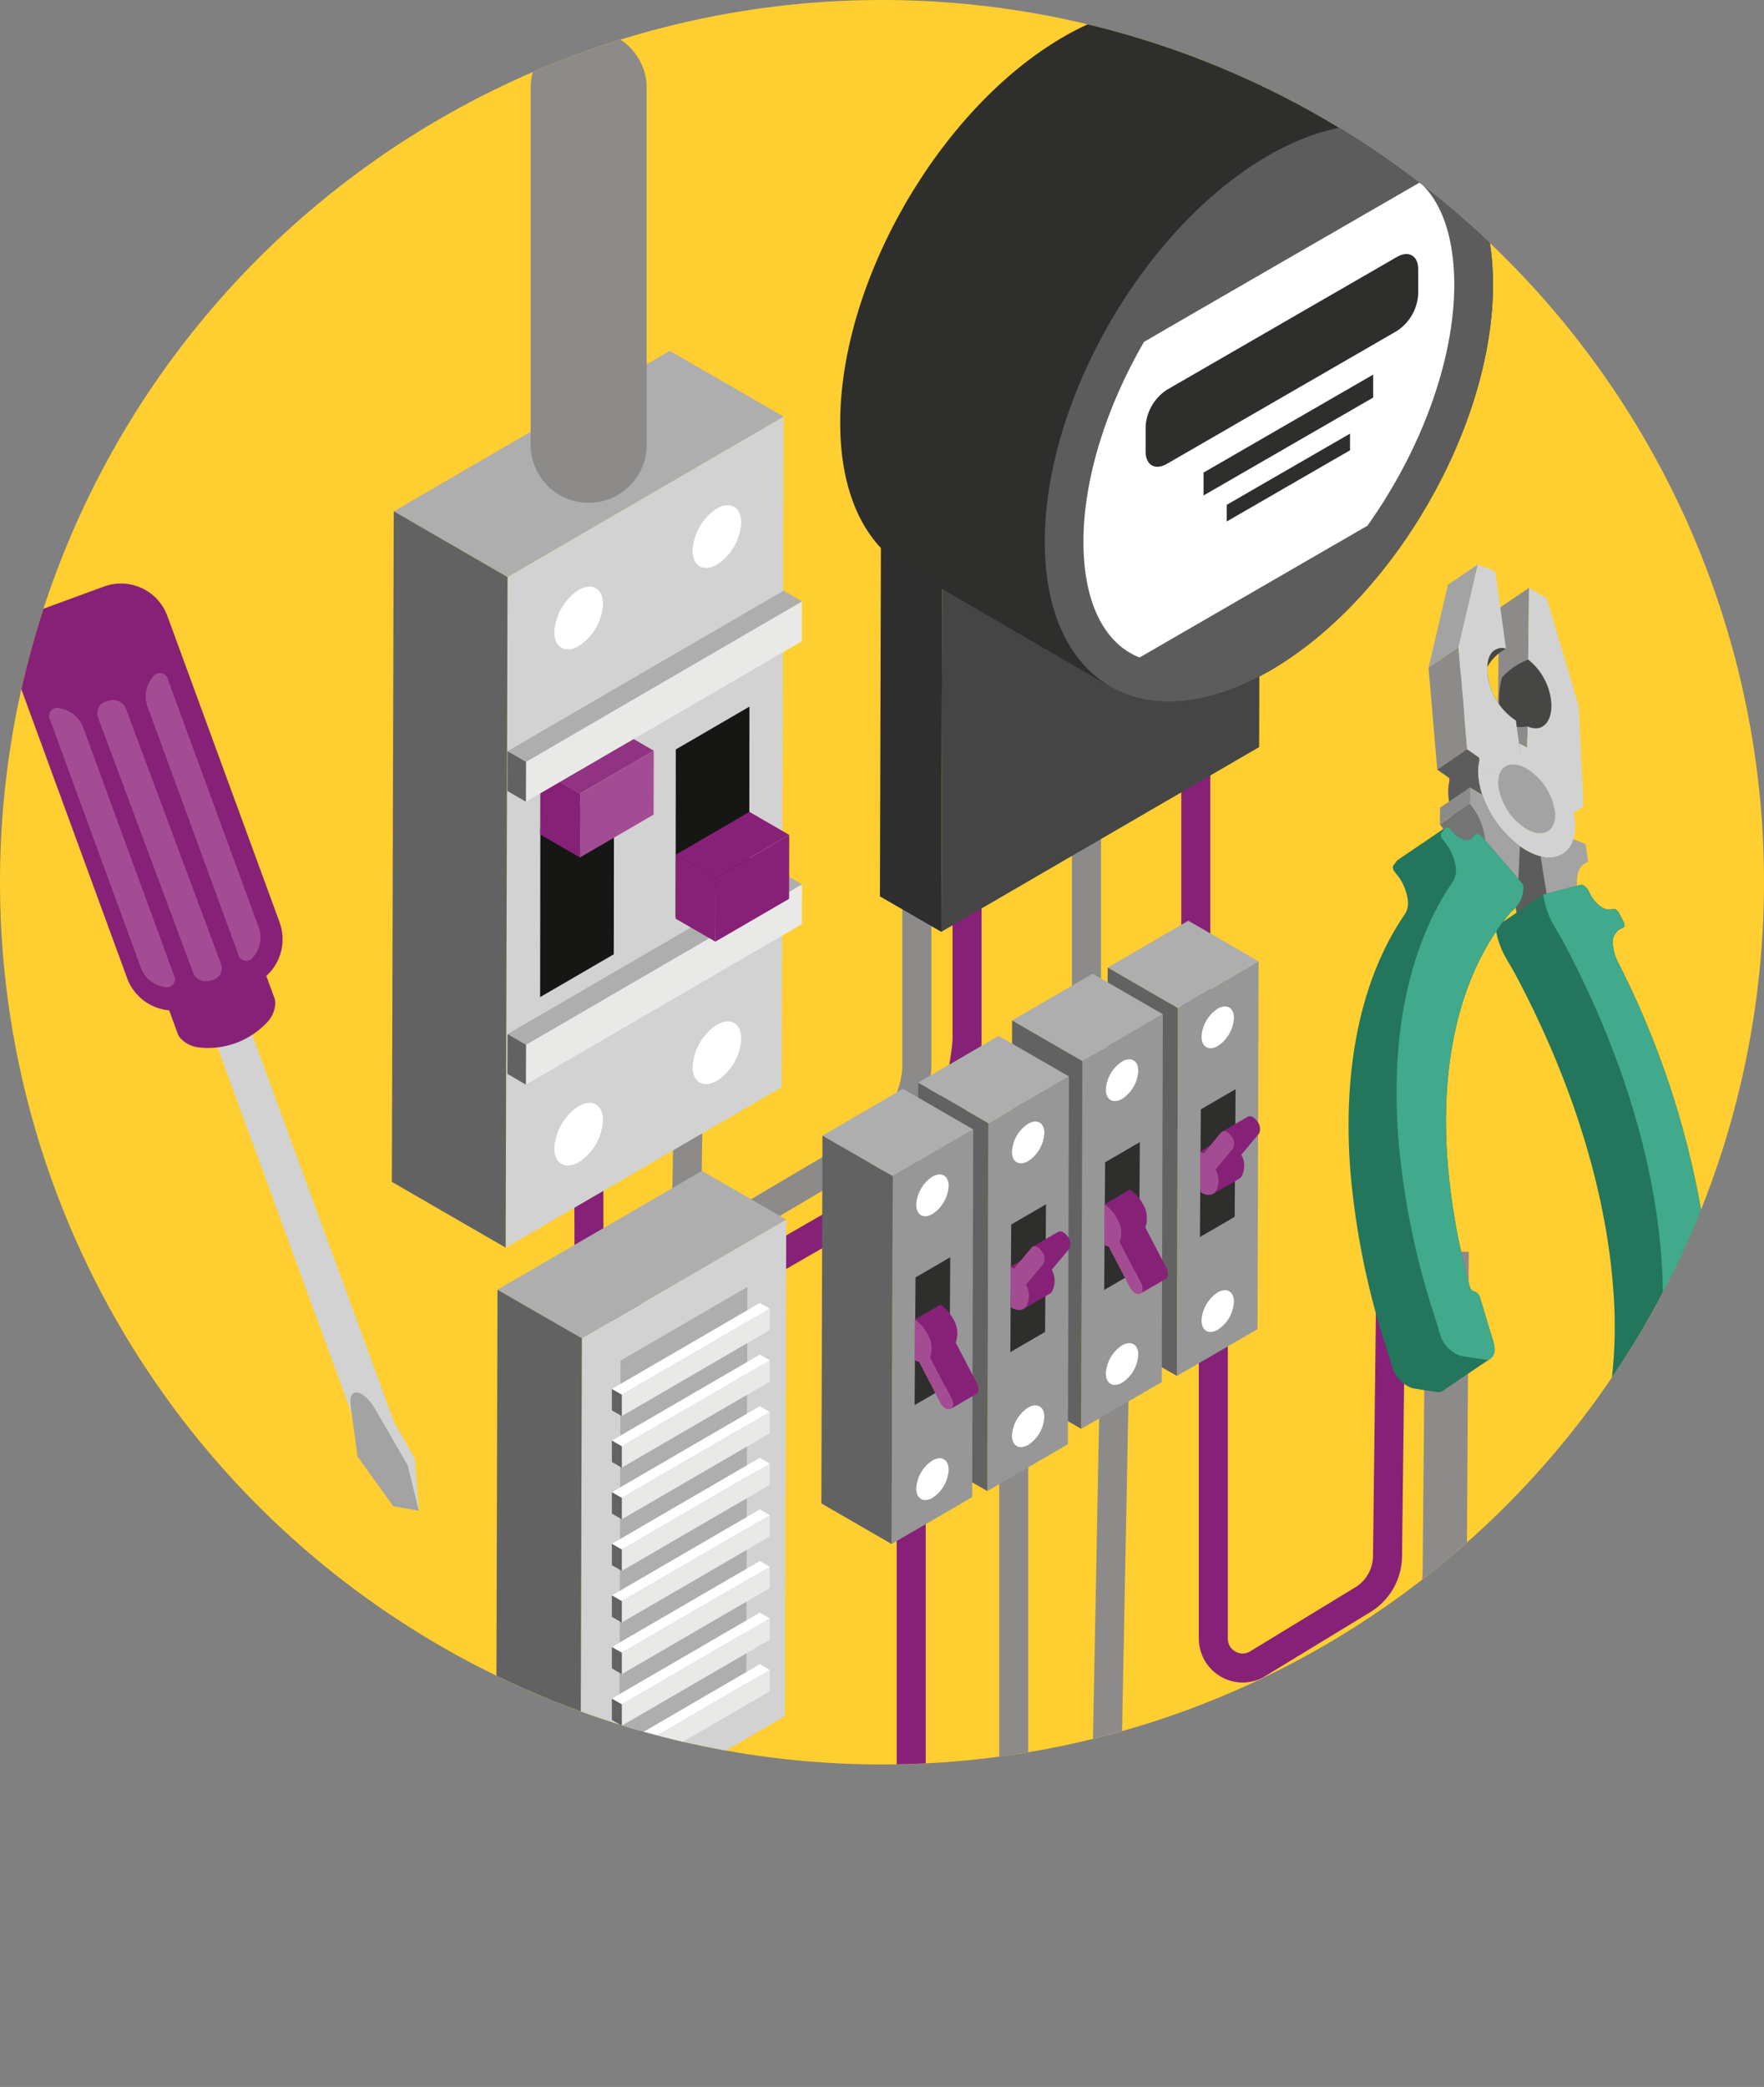 <svg id="Grupo_973295" data-name="Grupo 973295" xmlns="http://www.w3.org/2000/svg" xmlns:xlink="http://www.w3.org/1999/xlink" width="137.727" height="162.9" viewBox="0 0 137.727 162.9">
  <rect x="0" y="0" width="137.727" height="162.9" fill="#808080" stroke="none"/>
  <defs>
    <clipPath id="clip-path">
      <rect id="Rectángulo_339595" data-name="Rectángulo 339595" width="137.727" height="162.9" fill="none"/>
    </clipPath>
    <clipPath id="clip-path-2">
      <path id="Trazado_698111" data-name="Trazado 698111" d="M68.864,0a68.863,68.863,0,1,0,68.863,68.864A68.863,68.863,0,0,0,68.864,0Z" fill="none"/>
    </clipPath>
  </defs>
  <g id="Grupo_973292" data-name="Grupo 973292">
    <g id="Grupo_973291" data-name="Grupo 973291" clip-path="url(#clip-path)">
      <path id="Trazado_697973" data-name="Trazado 697973" d="M68.864,0A68.864,68.864,0,1,1,0,68.864,68.863,68.863,0,0,1,68.864,0" fill="#ffce30"/>
    </g>
  </g>
  <g id="Grupo_973294" data-name="Grupo 973294">
    <g id="Grupo_973293" data-name="Grupo 973293" clip-path="url(#clip-path-2)">
      <path id="Trazado_697974" data-name="Trazado 697974" d="M84.968,155.135a4.2,4.2,0,0,0,1.956-.486l26.195-14.724a8.04,8.04,0,0,0,4.092-6.943l.2-31.851-2.266-.015-.2,31.852a5.772,5.772,0,0,1-2.937,4.983L85.842,152.658a1.909,1.909,0,0,1-1.887-.076,1.938,1.938,0,0,1-.94-1.671V106.581H80.749v44.328a4.229,4.229,0,0,0,4.217,4.224Z" transform="translate(-2.735 -3.425)" fill="#8c8b8a"/>
      <path id="Trazado_697975" data-name="Trazado 697975" d="M92.136,145.136A3.857,3.857,0,0,0,94,144.647l17.731-10.607a9.5,9.5,0,0,0,4.6-8.026l.241-26.643-2.267-.019-.24,26.642a7.226,7.226,0,0,1-3.5,6.1l-17.7,10.583a1.584,1.584,0,0,1-2.321-1.433L91.3,102.3l-2.266-.044-.747,38.95a3.866,3.866,0,0,0,3.8,3.931h.049Z" transform="translate(-2.991 -3.365)" fill="#8c8b8a"/>
      <path id="Trazado_697976" data-name="Trazado 697976" d="M100.3,134.651a3.41,3.41,0,0,0,1.713-.466l8.247-5.023a5.161,5.161,0,0,0,2.488-4.363l.271-22.735-2.267-.027-.27,22.736a2.9,2.9,0,0,1-1.4,2.456l-8.224,5.01a1.124,1.124,0,0,1-1.134-.014,1.139,1.139,0,0,1-.578-1V97.975H96.881v33.249a3.442,3.442,0,0,0,3.422,3.429Z" transform="translate(-3.282 -3.319)" fill="#872178"/>
      <path id="Trazado_697977" data-name="Trazado 697977" d="M52.58,105.769a6.135,6.135,0,0,0,3.076-.834l14.63-8.443c4.37-2.517,7.923-8.679,7.923-13.726V49.247H75.944V82.761A15.263,15.263,0,0,1,69.15,94.525l-14.629,8.448a3.891,3.891,0,0,1-5.834-3.366l-.022-21.1H46.4l.023,21.1a6.185,6.185,0,0,0,6.158,6.16" transform="translate(-1.572 -1.668)" fill="#872178"/>
      <path id="Trazado_697978" data-name="Trazado 697978" d="M58.451,98.53a4.109,4.109,0,0,0,2.053-.558l10.061-5.941a8.717,8.717,0,0,0,3.991-6.921V51.594H72.291V85.11a6.549,6.549,0,0,1-2.868,4.966L59.357,96.019a1.84,1.84,0,0,1-2.749-1.625L56.9,75.372l-2.266-.036-.29,19.022a4.058,4.058,0,0,0,2.024,3.6,4.1,4.1,0,0,0,2.082.57" transform="translate(-1.841 -1.748)" fill="#8c8b8a"/>
      <rect id="Rectángulo_339596" data-name="Rectángulo 339596" width="2.266" height="61.207" transform="translate(92.232 32.959)" fill="#872178"/>
      <rect id="Rectángulo_339597" data-name="Rectángulo 339597" width="2.266" height="57.657" transform="translate(83.695 42.199)" fill="#8c8b8a"/>
      <path id="Trazado_697979" data-name="Trazado 697979" d="M63.068,166.814a4.879,4.879,0,0,0,2.512-.706l6.209-3.744a5.1,5.1,0,0,0,2.453-4.346V115.562H71.977V158.02a2.817,2.817,0,0,1-1.356,2.4l-6.209,3.744a2.6,2.6,0,0,1-3.945-2.194L60.293,148.4l-2.267.029L58.2,162A4.89,4.89,0,0,0,63.068,166.814Z" transform="translate(-1.966 -3.914)" fill="#872178"/>
      <path id="Trazado_697980" data-name="Trazado 697980" d="M76.17,37.506l24.816-14.418-.1,36.01L76.067,73.52Z" transform="translate(-2.577 -0.782)" fill="#454545"/>
      <path id="Trazado_697981" data-name="Trazado 697981" d="M71.217,34.644,96.033,20.223l4.789,2.764L76.005,37.408Z" transform="translate(-2.412 -0.685)" fill="#4f4e4e"/>
      <path id="Trazado_697982" data-name="Trazado 697982" d="M76,37.914l-.1,36.01L71.111,71.16l.1-36.01Z" transform="translate(-2.409 -1.191)" fill="#2e2e2e"/>
      <path id="Trazado_697983" data-name="Trazado 697983" d="M113.736,10.929c.031.015-15.938-9.266-15.938-9.266C94.617-.184,90.212.075,85.349,2.884,75.675,8.467,67.869,21.989,67.9,33.094c.016,5.523,1.962,9.406,5.1,11.233l15.969,9.281c-.2-.116-.379-.264-.568-.4,3.215,2.243,7.854,2.159,13.026-.828,9.664-5.577,17.47-19.1,17.438-30.211-.015-5.542-1.975-9.427-5.134-11.244" transform="translate(-2.3 -0.016)" fill="#2e2e2d"/>
      <path id="Trazado_697984" data-name="Trazado 697984" d="M101.879,12.489c9.664-5.579,17.521-1.1,17.553,10S111.658,47.127,101.994,52.7,84.464,53.81,84.433,42.695,92.2,18.074,101.879,12.489" transform="translate(-2.86 -0.342)" fill="#5d5c5c"/>
      <path id="Trazado_697985" data-name="Trazado 697985" d="M116.511,22.653c.015,6.073-2.686,13.141-6.783,18.882L91.937,51.823c-2.765-1.1-4.364-4.291-4.38-8.972-.015-4.986,1.812-10.635,4.726-15.665,0-.016,21.542-12.448,21.542-12.448,1.719,1.54,2.667,4.275,2.686,7.915" transform="translate(-2.966 -0.499)" fill="#fff"/>
      <path id="Trazado_697986" data-name="Trazado 697986" d="M112.2,26.529,94.247,36.9c-.924.53-1.665.1-1.665-.959V34a3.676,3.676,0,0,1,1.665-2.881L112.2,20.752c.918-.53,1.664-.1,1.664.96v1.935a3.676,3.676,0,0,1-1.664,2.881" transform="translate(-3.136 -0.695)" fill="#2e2e2d"/>
      <path id="Trazado_697987" data-name="Trazado 697987" d="M110.509,32.057,97.264,39.7V37.911l13.245-7.647Z" transform="translate(-3.295 -1.025)" fill="#2e2e2d"/>
      <path id="Trazado_697988" data-name="Trazado 697988" d="M108.764,36.334l-9.629,5.56v-1.3l9.629-5.56Z" transform="translate(-3.358 -1.187)" fill="#2e2e2d"/>
      <path id="Trazado_697989" data-name="Trazado 697989" d="M95.2,81.323l6.288-3.655-.083,28.708-6.289,3.655Z" transform="translate(-3.222 -2.631)" fill="#979797"/>
      <path id="Trazado_697990" data-name="Trazado 697990" d="M97.041,89.577,99.754,88l-.071,9.963L96.971,99.54Z" transform="translate(-3.285 -2.981)" fill="#2e2e2d"/>
      <path id="Trazado_697991" data-name="Trazado 697991" d="M89.521,78.044l6.288-3.655,5.487,3.167-6.289,3.655Z" transform="translate(-3.032 -2.52)" fill="#aeaeae"/>
      <path id="Trazado_697992" data-name="Trazado 697992" d="M95,81.34l-.084,28.708-5.486-3.167.084-28.708Z" transform="translate(-3.029 -2.648)" fill="#626262"/>
      <path id="Trazado_697993" data-name="Trazado 697993" d="M99.63,82.209A2.792,2.792,0,0,1,98.367,84.4c-.7.4-1.264.076-1.264-.729a2.791,2.791,0,0,1,1.264-2.188c.7-.4,1.264-.076,1.264.729" transform="translate(-3.289 -2.754)" fill="#fff"/>
      <path id="Trazado_697994" data-name="Trazado 697994" d="M99.63,105.14a2.792,2.792,0,0,1-1.264,2.188c-.7.4-1.264.076-1.264-.729a2.791,2.791,0,0,1,1.264-2.188c.7-.4,1.264-.076,1.264.729" transform="translate(-3.289 -3.531)" fill="#fff"/>
      <path id="Trazado_697995" data-name="Trazado 697995" d="M99.143,91.913c-.05-.029-.1-.053-.152-.084l-2,1.164c.052.028.1.053.152.084a.86.86,0,0,1,.115.078l2-1.162a.829.829,0,0,0-.113-.08" transform="translate(-3.285 -3.111)" fill="#872178"/>
      <path id="Trazado_697996" data-name="Trazado 697996" d="M101.446,90.536a1.049,1.049,0,0,0-.3-.277.406.406,0,0,0-.4-.039l-2,1.162a.406.406,0,0,1,.4.039,1.046,1.046,0,0,1,.3.277.917.917,0,0,1,.174,1.007L98.242,94.35a1.772,1.772,0,0,1,0,1.732.67.67,0,0,1-.181.153l2-1.162a.665.665,0,0,0,.18-.153,1.772,1.772,0,0,0,0-1.732l1.379-1.645a.925.925,0,0,0-.175-1.007" transform="translate(-3.322 -3.055)" fill="#872178"/>
      <path id="Trazado_697997" data-name="Trazado 697997" d="M99.1,91.457a1.035,1.035,0,0,1,.3.277.921.921,0,0,1,.174,1.007L98.2,94.386a1.772,1.772,0,0,1,0,1.732c-.268.32-.709.316-1.166.05-.055-.033-.046-3.188-.046-3.188.052.028.1.052.152.084a.772.772,0,0,1,.115.077l1.372-1.655a.361.361,0,0,1,.476-.029" transform="translate(-3.285 -3.095)" fill="#a44c93"/>
      <path id="Trazado_697998" data-name="Trazado 697998" d="M87.462,85.6l6.288-3.655-.083,28.708-6.289,3.655Z" transform="translate(-2.96 -2.776)" fill="#979797"/>
      <path id="Trazado_697999" data-name="Trazado 697999" d="M89.306,93.851l2.713-1.577-.071,9.963-2.713,1.577Z" transform="translate(-3.023 -3.126)" fill="#2e2e2d"/>
      <path id="Trazado_698000" data-name="Trazado 698000" d="M81.787,82.321l6.288-3.655,5.487,3.167-6.289,3.655Z" transform="translate(-2.77 -2.665)" fill="#aeaeae"/>
      <path id="Trazado_698001" data-name="Trazado 698001" d="M87.269,85.617l-.084,28.708-5.479-3.17.084-28.708Z" transform="translate(-2.768 -2.793)" fill="#626262"/>
      <path id="Trazado_698002" data-name="Trazado 698002" d="M91.9,86.486a2.792,2.792,0,0,1-1.264,2.188c-.7.4-1.264.076-1.264-.729a2.791,2.791,0,0,1,1.264-2.188c.7-.4,1.264-.077,1.264.729" transform="translate(-3.027 -2.899)" fill="#fff"/>
      <path id="Trazado_698003" data-name="Trazado 698003" d="M91.9,109.418a2.792,2.792,0,0,1-1.264,2.187c-.7.4-1.264.076-1.264-.729a2.792,2.792,0,0,1,1.264-2.187c.7-.4,1.264-.077,1.264.729" transform="translate(-3.027 -3.676)" fill="#fff"/>
      <path id="Trazado_698004" data-name="Trazado 698004" d="M94.081,102.211l-1.637-3.15a2.108,2.108,0,0,0-.193-1.83,2.989,2.989,0,0,0-1-1.123l-2,1.162a2.984,2.984,0,0,1,1,1.124,2.11,2.11,0,0,1,.194,1.829l1.638,3.15c.2.372.175.746-.028.862l2-1.162c.2-.118.221-.491.026-.862" transform="translate(-3.023 -3.256)" fill="#872178"/>
      <path id="Trazado_698005" data-name="Trazado 698005" d="M89.254,97.306a2.994,2.994,0,0,1,1,1.125,2.111,2.111,0,0,1,.194,1.83l1.638,3.148c.2.39.174.782-.057.88a.436.436,0,0,1-.376-.054,1.169,1.169,0,0,1-.427-.474l-1.639-3.148a1.7,1.7,0,0,1-.335-.142Z" transform="translate(-3.023 -3.296)" fill="#a44c93"/>
      <path id="Trazado_698006" data-name="Trazado 698006" d="M79.875,90.625l6.288-3.655-.083,28.708-6.289,3.655Z" transform="translate(-2.703 -2.946)" fill="#979797"/>
      <path id="Trazado_698007" data-name="Trazado 698007" d="M81.72,98.877,84.433,97.3l-.071,9.963-2.713,1.577Z" transform="translate(-2.766 -3.296)" fill="#2e2e2d"/>
      <path id="Trazado_698008" data-name="Trazado 698008" d="M74.2,87.348l6.288-3.655,5.487,3.167-6.289,3.655Z" transform="translate(-2.513 -2.835)" fill="#aeaeae"/>
      <path id="Trazado_698009" data-name="Trazado 698009" d="M79.682,90.643,79.6,119.351l-5.486-3.167L74.2,87.476Z" transform="translate(-2.51 -2.963)" fill="#626262"/>
      <path id="Trazado_698010" data-name="Trazado 698010" d="M84.309,91.51A2.792,2.792,0,0,1,83.046,93.7c-.7.4-1.264.076-1.264-.728a2.8,2.8,0,0,1,1.264-2.189c.7-.4,1.264-.074,1.264.729" transform="translate(-2.77 -3.069)" fill="#fff"/>
      <path id="Trazado_698011" data-name="Trazado 698011" d="M84.309,114.444a2.793,2.793,0,0,1-1.264,2.188c-.7.4-1.264.075-1.264-.729a2.791,2.791,0,0,1,1.264-2.188c.7-.4,1.264-.076,1.264.729" transform="translate(-2.77 -3.846)" fill="#fff"/>
      <path id="Trazado_698012" data-name="Trazado 698012" d="M83.82,101.217c-.051-.03-.1-.053-.153-.084l-2,1.162c.052.03.1.055.152.084a.848.848,0,0,1,.115.076l2-1.162a.757.757,0,0,0-.114-.076" transform="translate(-2.766 -3.426)" fill="#872178"/>
      <path id="Trazado_698013" data-name="Trazado 698013" d="M86.122,99.84a1.024,1.024,0,0,0-.3-.277.4.4,0,0,0-.4-.041l-2,1.164a.4.4,0,0,1,.4.039,1.03,1.03,0,0,1,.3.277.91.91,0,0,1,.174,1l-1.378,1.645a1.777,1.777,0,0,1,0,1.732.7.7,0,0,1-.181.153l2-1.162a.691.691,0,0,0,.181-.155,1.77,1.77,0,0,0,0-1.731l1.378-1.645a.914.914,0,0,0-.172-1" transform="translate(-2.803 -3.37)" fill="#872178"/>
      <path id="Trazado_698014" data-name="Trazado 698014" d="M83.784,100.764a1.017,1.017,0,0,1,.3.277.91.91,0,0,1,.174,1L82.88,103.69a1.777,1.777,0,0,1,0,1.732c-.27.32-.71.314-1.169.049-.054-.033-.045-3.189-.045-3.189.051.031.1.055.152.084a.911.911,0,0,1,.115.076l1.373-1.654a.359.359,0,0,1,.478-.024" transform="translate(-2.766 -3.411)" fill="#a44c93"/>
      <path id="Trazado_698015" data-name="Trazado 698015" d="M72.14,94.9l6.288-3.655-.083,28.708-6.289,3.654Z" transform="translate(-2.441 -3.091)" fill="#979797"/>
      <path id="Trazado_698016" data-name="Trazado 698016" d="M73.985,103.153l2.713-1.577-.071,9.963-2.713,1.577Z" transform="translate(-2.504 -3.441)" fill="#2e2e2d"/>
      <path id="Trazado_698017" data-name="Trazado 698017" d="M66.465,91.625l6.288-3.655,5.487,3.167-6.289,3.655Z" transform="translate(-2.251 -2.98)" fill="#aeaeae"/>
      <path id="Trazado_698018" data-name="Trazado 698018" d="M71.948,94.92l-.084,28.708-5.486-3.167.084-28.708Z" transform="translate(-2.248 -3.108)" fill="#626262"/>
      <path id="Trazado_698019" data-name="Trazado 698019" d="M76.574,95.789a2.792,2.792,0,0,1-1.264,2.187c-.7.4-1.264.076-1.264-.728a2.793,2.793,0,0,1,1.264-2.189c.7-.4,1.264-.079,1.264.73" transform="translate(-2.508 -3.214)" fill="#fff"/>
      <path id="Trazado_698020" data-name="Trazado 698020" d="M76.574,118.721a2.792,2.792,0,0,1-1.264,2.188c-.7.4-1.264.076-1.264-.729a2.791,2.791,0,0,1,1.264-2.188c.7-.4,1.264-.077,1.264.729" transform="translate(-2.508 -3.991)" fill="#fff"/>
      <path id="Trazado_698021" data-name="Trazado 698021" d="M78.762,111.514l-1.639-3.15a2.107,2.107,0,0,0-.193-1.829,2.985,2.985,0,0,0-1-1.124l-2,1.161a2.987,2.987,0,0,1,1,1.125,2.112,2.112,0,0,1,.194,1.83l1.638,3.149c.2.372.175.746-.026.864l2-1.162c.2-.119.222-.493.027-.864" transform="translate(-2.504 -3.571)" fill="#872178"/>
      <path id="Trazado_698022" data-name="Trazado 698022" d="M73.929,106.614a2.994,2.994,0,0,1,1,1.125,2.112,2.112,0,0,1,.194,1.83l1.638,3.149c.2.389.174.782-.057.879a.432.432,0,0,1-.376-.052,1.2,1.2,0,0,1-.427-.474l-1.637-3.15a1.754,1.754,0,0,1-.335-.139Z" transform="translate(-2.504 -3.611)" fill="#a44c93"/>
      <path id="Trazado_698023" data-name="Trazado 698023" d="M41.017,46.184,62.567,33.66,62.418,86,40.873,98.526Z" transform="translate(-1.384 -1.14)" fill="#d2d2d2"/>
      <path id="Trazado_698024" data-name="Trazado 698024" d="M31.824,40.872l21.55-12.524,8.889,5.132L40.713,46Z" transform="translate(-1.078 -0.96)" fill="#aeaeae"/>
      <path id="Trazado_698025" data-name="Trazado 698025" d="M40.7,46.441l-.149,52.343L31.667,93.65l.149-52.342Z" transform="translate(-1.073 -1.399)" fill="#626262"/>
      <path id="Trazado_698026" data-name="Trazado 698026" d="M42.509,83.971,64.06,71.447l-.01,3.111L42.5,87.082Z" transform="translate(-1.44 -2.42)" fill="#e9e9e8"/>
      <path id="Trazado_698027" data-name="Trazado 698027" d="M41.015,83.108l21.55-12.524,1.444.834L42.459,83.941Z" transform="translate(-1.389 -2.391)" fill="#aeaeae"/>
      <path id="Trazado_698028" data-name="Trazado 698028" d="M42.459,84.38l-.01,3.111-1.443-.834.008-3.111Z" transform="translate(-1.389 -2.83)" fill="#626262"/>
      <path id="Trazado_698029" data-name="Trazado 698029" d="M43.667,66.893l5.751-3.343L49.4,76.642l-5.751,3.342Z" transform="translate(-1.479 -2.153)" fill="#161715"/>
      <path id="Trazado_698030" data-name="Trazado 698030" d="M46.88,63.992l5.751-3.343-.014,4.993-5.751,3.342Z" transform="translate(-1.587 -2.054)" fill="#a44c93"/>
      <path id="Trazado_698031" data-name="Trazado 698031" d="M43.667,62.137l5.751-3.343,3.1,1.793-5.75,3.342Z" transform="translate(-1.479 -1.992)" fill="#913282"/>
      <path id="Trazado_698032" data-name="Trazado 698032" d="M46.772,64.047l-.014,4.992-3.105-1.792.014-4.993Z" transform="translate(-1.479 -2.109)" fill="#872178"/>
      <path id="Trazado_698033" data-name="Trazado 698033" d="M54.612,60.433l5.751-3.343-.014,13.092L54.6,73.524Z" transform="translate(-1.849 -1.934)" fill="#161715"/>
      <path id="Trazado_698034" data-name="Trazado 698034" d="M57.829,70.793,63.58,67.45l-.014,4.994-5.751,3.342Z" transform="translate(-1.958 -2.285)" fill="#872178"/>
      <path id="Trazado_698035" data-name="Trazado 698035" d="M54.613,68.938l5.751-3.343,3.1,1.793-5.75,3.342Z" transform="translate(-1.85 -2.222)" fill="#872178"/>
      <path id="Trazado_698036" data-name="Trazado 698036" d="M57.717,70.847,57.7,75.84,54.6,74.048l.014-4.992Z" transform="translate(-1.849 -2.339)" fill="#872178"/>
      <path id="Trazado_698037" data-name="Trazado 698037" d="M42.509,61.114,64.06,48.59,64.05,51.7,42.5,64.225Z" transform="translate(-1.44 -1.646)" fill="#e9e9e8"/>
      <path id="Trazado_698038" data-name="Trazado 698038" d="M41.015,60.249l21.55-12.524,1.444.834L42.459,61.083Z" transform="translate(-1.389 -1.617)" fill="#aeaeae"/>
      <path id="Trazado_698039" data-name="Trazado 698039" d="M42.459,61.523l-.01,3.111L41.006,63.8l.008-3.111Z" transform="translate(-1.389 -2.056)" fill="#626262"/>
      <path id="Trazado_698040" data-name="Trazado 698040" d="M48.6,48.754a4.192,4.192,0,0,1-1.9,3.284c-1.047.6-1.9.115-1.9-1.091a4.185,4.185,0,0,1,1.9-3.284c1.047-.609,1.9-.119,1.9,1.091" transform="translate(-1.518 -1.606)" fill="#fff"/>
      <path id="Trazado_698041" data-name="Trazado 698041" d="M59.77,42.177a4.2,4.2,0,0,1-1.9,3.284c-1.046.6-1.9.115-1.9-1.1a4.2,4.2,0,0,1,1.9-3.284c1.051-.6,1.9-.113,1.9,1.1" transform="translate(-1.896 -1.383)" fill="#fff"/>
      <path id="Trazado_698042" data-name="Trazado 698042" d="M48.6,90.453a4.187,4.187,0,0,1-1.9,3.284c-1.047.6-1.9.115-1.9-1.091a4.187,4.187,0,0,1,1.9-3.284c1.047-.607,1.9-.117,1.9,1.091" transform="translate(-1.518 -3.018)" fill="#fff"/>
      <path id="Trazado_698043" data-name="Trazado 698043" d="M59.77,83.877a4.19,4.19,0,0,1-1.9,3.284c-1.046.6-1.9.115-1.9-1.091a4.193,4.193,0,0,1,1.9-3.284c1.051-.609,1.9-.119,1.9,1.091" transform="translate(-1.896 -2.795)" fill="#fff"/>
      <path id="Trazado_698044" data-name="Trazado 698044" d="M47.018,107.8,62.977,98.53,62.865,137.3,46.906,146.57Z" transform="translate(-1.589 -3.338)" fill="#d2d2d2"/>
      <path id="Trazado_698045" data-name="Trazado 698045" d="M50.14,109.732l9.908-5.758-.09,31.763-9.908,5.758Z" transform="translate(-1.695 -3.522)" fill="#aeaeae"/>
      <path id="Trazado_698046" data-name="Trazado 698046" d="M40.207,103.871,56.167,94.6l6.583,3.8L46.79,107.672Z" transform="translate(-1.362 -3.204)" fill="#aeaeae"/>
      <path id="Trazado_698047" data-name="Trazado 698047" d="M46.787,107.994l-.11,38.771-6.583-3.8L40.2,104.2Z" transform="translate(-1.358 -3.53)" fill="#626262"/>
      <path id="Trazado_698048" data-name="Trazado 698048" d="M50.249,112.449,61.8,105.735l0,1.669-11.555,6.714Z" transform="translate(-1.702 -3.582)" fill="#e9e9e8"/>
      <path id="Trazado_698049" data-name="Trazado 698049" d="M49.448,111.985,61,105.271l.775.447-11.555,6.714Z" transform="translate(-1.675 -3.566)" fill="#fff"/>
      <path id="Trazado_698050" data-name="Trazado 698050" d="M50.223,112.669l0,1.668-.775-.447,0-1.668Z" transform="translate(-1.675 -3.801)" fill="#626262"/>
      <path id="Trazado_698051" data-name="Trazado 698051" d="M50.249,116.618,61.8,109.9l0,1.668-11.555,6.714Z" transform="translate(-1.702 -3.723)" fill="#e9e9e8"/>
      <path id="Trazado_698052" data-name="Trazado 698052" d="M49.448,116.154,61,109.441l.775.447L50.223,116.6Z" transform="translate(-1.675 -3.707)" fill="#fff"/>
      <path id="Trazado_698053" data-name="Trazado 698053" d="M50.223,116.838l0,1.668-.775-.447,0-1.668Z" transform="translate(-1.675 -3.943)" fill="#626262"/>
      <path id="Trazado_698054" data-name="Trazado 698054" d="M50.249,120.788,61.8,114.075l0,1.668-11.555,6.714Z" transform="translate(-1.702 -3.864)" fill="#e9e9e8"/>
      <path id="Trazado_698055" data-name="Trazado 698055" d="M49.448,120.325,61,113.611l.775.447-11.555,6.714Z" transform="translate(-1.675 -3.848)" fill="#fff"/>
      <path id="Trazado_698056" data-name="Trazado 698056" d="M50.223,121.008l0,1.669-.775-.447,0-1.668Z" transform="translate(-1.675 -4.084)" fill="#626262"/>
      <path id="Trazado_698057" data-name="Trazado 698057" d="M50.249,124.958,61.8,118.244l0,1.668-11.555,6.714Z" transform="translate(-1.702 -4.005)" fill="#e9e9e8"/>
      <path id="Trazado_698058" data-name="Trazado 698058" d="M49.448,124.494,61,117.78l.775.447-11.555,6.714Z" transform="translate(-1.675 -3.99)" fill="#fff"/>
      <path id="Trazado_698059" data-name="Trazado 698059" d="M50.223,125.177l0,1.668-.775-.447,0-1.668Z" transform="translate(-1.675 -4.225)" fill="#626262"/>
      <path id="Trazado_698060" data-name="Trazado 698060" d="M50.249,129.127,61.8,122.413l0,1.668-11.555,6.714Z" transform="translate(-1.702 -4.147)" fill="#e9e9e8"/>
      <path id="Trazado_698061" data-name="Trazado 698061" d="M49.448,128.663,61,121.95l.775.447-11.555,6.714Z" transform="translate(-1.675 -4.131)" fill="#fff"/>
      <path id="Trazado_698062" data-name="Trazado 698062" d="M50.223,129.347l0,1.668-.775-.447,0-1.669Z" transform="translate(-1.675 -4.366)" fill="#626262"/>
      <path id="Trazado_698063" data-name="Trazado 698063" d="M50.249,133.3,61.8,126.583l0,1.669-11.555,6.714Z" transform="translate(-1.702 -4.288)" fill="#e9e9e8"/>
      <path id="Trazado_698064" data-name="Trazado 698064" d="M49.448,132.833,61,126.12l.775.447-11.555,6.714Z" transform="translate(-1.675 -4.272)" fill="#fff"/>
      <path id="Trazado_698065" data-name="Trazado 698065" d="M50.223,133.516l0,1.668-.775-.447,0-1.668Z" transform="translate(-1.675 -4.507)" fill="#626262"/>
      <path id="Trazado_698066" data-name="Trazado 698066" d="M50.249,137.466,61.8,130.752l0,1.668-11.555,6.714Z" transform="translate(-1.702 -4.429)" fill="#e9e9e8"/>
      <path id="Trazado_698067" data-name="Trazado 698067" d="M49.448,137,61,130.289l.775.447L50.223,137.45Z" transform="translate(-1.675 -4.413)" fill="#fff"/>
      <path id="Trazado_698068" data-name="Trazado 698068" d="M50.223,137.685l0,1.668-.775-.447,0-1.668Z" transform="translate(-1.675 -4.649)" fill="#626262"/>
      <path id="Trazado_698069" data-name="Trazado 698069" d="M50.249,141.635,61.8,134.921l0,1.668L50.244,143.3Z" transform="translate(-1.702 -4.57)" fill="#e9e9e8"/>
      <path id="Trazado_698070" data-name="Trazado 698070" d="M49.448,141.172,61,134.458l.775.447-11.555,6.714Z" transform="translate(-1.675 -4.555)" fill="#fff"/>
      <path id="Trazado_698071" data-name="Trazado 698071" d="M50.223,141.855l0,1.669-.775-.447,0-1.668Z" transform="translate(-1.675 -4.79)" fill="#626262"/>
      <path id="Trazado_698072" data-name="Trazado 698072" d="M47.415,39.329A4.531,4.531,0,0,0,51.946,34.8V6.965a4.531,4.531,0,1,0-9.062,0V34.8A4.531,4.531,0,0,0,47.415,39.329Z" transform="translate(-1.453 -0.082)" fill="#8c8b8a"/>
      <path id="Trazado_698073" data-name="Trazado 698073" d="M28.839,115.291,16.892,82.679a1.462,1.462,0,1,1,2.708-.991L31.548,114.3c.192,1.131-2.281,1.834-2.709.994" transform="translate(-0.566 -2.727)" fill="#d2d2d2"/>
      <path id="Trazado_698074" data-name="Trazado 698074" d="M21.289,82.353a2.3,2.3,0,0,0,.624-1.534,1.465,1.465,0,0,0-.045-.31c-.011-.032-.07-.184-.07-.184l-1.764-4.816a2.128,2.128,0,0,1-.6,1.761,6.3,6.3,0,0,1-5.348,1.959,2.052,2.052,0,0,1-1.633-1.05c-.014,0,1.769,4.858,1.769,4.858l.1.275a.991.991,0,0,0,.117.2,2.243,2.243,0,0,0,1.493.8,6.3,6.3,0,0,0,5.349-1.96" transform="translate(-0.422 -2.558)" fill="#872178"/>
      <path id="Trazado_698075" data-name="Trazado 698075" d="M19.57,78.533l-4.664,1.709a3.858,3.858,0,0,1-4.949-2.3L1.2,54.035a3.856,3.856,0,0,1,2.295-4.948l4.665-1.709A3.856,3.856,0,0,1,13.1,49.673l8.76,23.912a3.856,3.856,0,0,1-2.295,4.949" transform="translate(-0.033 -1.597)" fill="#872178"/>
      <path id="Trazado_698076" data-name="Trazado 698076" d="M14.048,80.781c-2.141-.371-2.746-2.027-1.353-3.694a7.537,7.537,0,0,1,6.4-2.344c2.142.372,2.746,2.027,1.353,3.694a7.528,7.528,0,0,1-6.4,2.344" transform="translate(-0.405 -2.53)" fill="#872178"/>
      <path id="Trazado_698077" data-name="Trazado 698077" d="M18.991,76.3,11.878,56.887a2.335,2.335,0,0,1,.362-2.08l.082-.1a.644.644,0,0,1,1.2.21l7.113,19.413a2.331,2.331,0,0,1-.362,2.078l-.082.1a.643.643,0,0,1-1.2-.208" transform="translate(-0.399 -1.842)" fill="#a44c93"/>
      <path id="Trazado_698078" data-name="Trazado 698078" d="M11.174,77.587,4.063,58.174a.641.641,0,0,1,.781-.934l.125.021a2.333,2.333,0,0,1,1.621,1.355L13.7,78.028a.644.644,0,0,1-.78.933l-.125-.02a2.334,2.334,0,0,1-1.62-1.354" transform="translate(-0.134 -1.937)" fill="#a44c93"/>
      <path id="Trazado_698079" data-name="Trazado 698079" d="M15.364,77.892,7.9,57.864a.948.948,0,0,1,.629-1.183l.07-.018.106-.034a1.1,1.1,0,0,1,1.374.553l7.462,20.028a.948.948,0,0,1-.627,1.184c-.024.008-.048.014-.072.019l-.107.034a1.1,1.1,0,0,1-1.373-.554" transform="translate(-0.266 -1.916)" fill="#a44c93"/>
      <path id="Trazado_698080" data-name="Trazado 698080" d="M28.938,113.066l1.983.346,2.464,4.26.295,4.078L31.7,121.4l-2.225-4.414Z" transform="translate(-0.98 -3.83)" fill="#d2d2d2"/>
      <path id="Trazado_698081" data-name="Trazado 698081" d="M28.343,113.581c-.244-1.637,1.075-1.326,1.983.346l2.465,4.26.866,3.545-1.983-.345-2.8-3.882Z" transform="translate(-0.959 -3.811)" fill="#a3a3a3"/>
      <path id="Trazado_698082" data-name="Trazado 698082" d="M122.883,58.223a4.82,4.82,0,0,0-1.8-3.349l2.067-1.4.271-.186a4.817,4.817,0,0,1,1.8,3.349Z" transform="translate(-4.102 -1.805)" fill="#d2d2d2"/>
      <path id="Trazado_698083" data-name="Trazado 698083" d="M122.956,58.659c0-.105,0-.212-.01-.319l2.337-1.583-2.335,1.583,2.335-1.583c.008.106.011.213.009.316l-2.333,1.581,2.333-1.581q-1.167.8-2.337,1.585Z" transform="translate(-4.165 -1.923)" fill="#d2d2d2"/>
      <path id="Trazado_698084" data-name="Trazado 698084" d="M122.307,60.186a1.786,1.786,0,0,0,.629-1.518l2.337-1.584a1.78,1.78,0,0,1-.629,1.518l-2.337,1.584" transform="translate(-4.143 -1.934)" fill="#d2d2d2"/>
      <path id="Trazado_698085" data-name="Trazado 698085" d="M124.6,58.657l-2.337,1.584a1.231,1.231,0,0,1-1.237.027l2.338-1.585a1.227,1.227,0,0,0,1.236-.026" transform="translate(-4.099 -1.987)" fill="#464645"/>
      <path id="Trazado_698086" data-name="Trazado 698086" d="M123.342,59.967,121,61.551l.141-12.471,2.337-1.585Z" transform="translate(-4.099 -1.609)" fill="#8c8b8a"/>
      <path id="Trazado_698087" data-name="Trazado 698087" d="M127.852,65.126l-2.337,1.584-.907-.242,2.338-1.585Z" transform="translate(-4.221 -2.198)" fill="#d2d2d2"/>
      <path id="Trazado_698088" data-name="Trazado 698088" d="M124.483,66.511A8.254,8.254,0,0,0,121,61.986l2.067-1.4.272-.185a8.254,8.254,0,0,1,3.478,4.523c-.7.48-1.636,1.113-2.338,1.587" transform="translate(-4.099 -2.046)" fill="#d2d2d2"/>
      <path id="Trazado_698089" data-name="Trazado 698089" d="M126.9,64.295l0,.2a8.255,8.255,0,0,0-3.479-4.524l.142-12.471,1.383.8,2.5,8.433.365,7.805Zm-3.4-11.2-.059,5.211c1.035.471,1.848-.183,1.865-1.544,0-.105,0-.212-.011-.319a4.816,4.816,0,0,0-1.8-3.349" transform="translate(-4.181 -1.609)" fill="#d2d2d2"/>
      <path id="Trazado_698090" data-name="Trazado 698090" d="M119.148,46.255l.15-.655-2.338,1.584-.15.655-1.362,5.821,2.338-1.584Z" transform="translate(-3.911 -1.545)" fill="#a3a3a3"/>
      <path id="Trazado_698091" data-name="Trazado 698091" d="M118.347,54.115l2.337-1.584a1.837,1.837,0,0,0-.564,1.712c.006.085.015.17.028.258a5,5,0,0,0,2.2,3.525l-2.338,1.584a5.005,5.005,0,0,1-2.2-3.524c-.012-.088-.021-.175-.027-.258a1.835,1.835,0,0,1,.565-1.713" transform="translate(-3.989 -1.779)" fill="#464645"/>
      <path id="Trazado_698092" data-name="Trazado 698092" d="M123.933,70.484a2,2,0,0,0,.772-1.1l2.338-1.584a2.012,2.012,0,0,1-.77,1.1c-.7.473-1.639,1.107-2.34,1.583" transform="translate(-4.198 -2.297)" fill="#a3a3a3"/>
      <path id="Trazado_698093" data-name="Trazado 698093" d="M119.554,61.975l-2.338,1.584-.075-.539,2.338-1.584Z" transform="translate(-3.968 -2.081)" fill="#a3a3a3"/>
      <path id="Trazado_698094" data-name="Trazado 698094" d="M121.028,62.578l-2.337,1.584-1.471-.585,2.337-1.584Z" transform="translate(-3.971 -2.1)" fill="#a3a3a3"/>
      <path id="Trazado_698095" data-name="Trazado 698095" d="M125.232,56.957c0-.1,0-.211-.01-.319a4.817,4.817,0,0,0-1.8-3.349,5.3,5.3,0,0,0-2.057,1.41,6.814,6.814,0,0,0-.087,3.06c.128.672,1.246.911,2.085.742,1.035.471,1.848-.183,1.865-1.544" transform="translate(-4.104 -1.805)" fill="#464645"/>
      <path id="Trazado_698096" data-name="Trazado 698096" d="M118.463,60.263l-2.338,1.584-.677-7.96,2.338-1.584Z" transform="translate(-3.911 -1.772)" fill="#8c8b8a"/>
      <path id="Trazado_698097" data-name="Trazado 698097" d="M122.841,61.358c-.856-.34-1.554-.074-1.791.665l-1.471-.585L119.5,60.9l-.029-.214-.929-.652-.678-7.96,1.363-5.821.15-.655,1.363.543.833,6.035c-.939-.246-1.552.52-1.454,1.828.007.084.016.17.028.258a5,5,0,0,0,2.2,3.525l.25,1.8Z" transform="translate(-3.992 -1.545)" fill="#d2d2d2"/>
      <path id="Trazado_698098" data-name="Trazado 698098" d="M125.524,65.512c.006.077.009.155.008.23-.016,1.3-1.026,1.78-2.26,1.063a4.756,4.756,0,0,1-2.2-3.409c0-.08-.009-.159-.007-.236a1.954,1.954,0,0,1,.088-.587c.237-.74.935-1,1.791-.665a2.863,2.863,0,0,1,.375.184,4.765,4.765,0,0,1,2.2,3.42" transform="translate(-4.101 -2.092)" fill="#a3a3a3"/>
      <path id="Trazado_698099" data-name="Trazado 698099" d="M124.2,68.875a4.071,4.071,0,0,1-.475-.155,5.362,5.362,0,0,1-1.126-.628,8.467,8.467,0,0,1-2.931-4.017,6.234,6.234,0,0,1-.278-1.154c-.014-.11-.026-.217-.035-.323a3.789,3.789,0,0,1,.087-1.194l-.029-.214-.931-.651-2.337,1.584.929.651.031.214a3.788,3.788,0,0,0-.086,1.194c.008.1.018.214.035.323a6.386,6.386,0,0,0,.275,1.154,8.489,8.489,0,0,0,2.933,4.017,5.292,5.292,0,0,0,1.126.627,3.946,3.946,0,0,0,.474.156,2.178,2.178,0,0,0,1.8-.222l2.338-1.584a2.178,2.178,0,0,1-1.8.222" transform="translate(-3.934 -2.051)" fill="#5d5c5c"/>
      <path id="Trazado_698100" data-name="Trazado 698100" d="M127.016,66.2a3.648,3.648,0,0,1-.125,1.34,1.954,1.954,0,0,1-2.575,1.323,3.884,3.884,0,0,1-.474-.155,5.292,5.292,0,0,1-1.127-.627,8.486,8.486,0,0,1-2.933-4.017,6.419,6.419,0,0,1-.276-1.155c-.015-.11-.026-.217-.035-.323a3.79,3.79,0,0,1,.086-1.194l.076.54,1.471.585a1.975,1.975,0,0,0-.089.586c0,.077,0,.157.008.236a4.754,4.754,0,0,0,2.2,3.408c1.234.718,2.241.237,2.259-1.062,0-.075,0-.153-.007-.23a4.765,4.765,0,0,0-2.2-3.422,2.882,2.882,0,0,0-.376-.185l-.242-1.768a4.933,4.933,0,0,1,.639.311,8.255,8.255,0,0,1,3.478,4.523,6.127,6.127,0,0,1,.213.956c.012.114.022.221.031.327" transform="translate(-4.046 -2.035)" fill="#d2d2d2"/>
      <path id="Trazado_698101" data-name="Trazado 698101" d="M128.211,69.574c-.763.287-.949,1-.858,2.216.028.361.079.766.147,1.215l-2.336.151-.676-4.034a1.956,1.956,0,0,0,2.576-1.324l.954.379Z" transform="translate(-4.217 -2.297)" fill="#a3a3a3"/>
      <path id="Trazado_698102" data-name="Trazado 698102" d="M125.081,73.2l-.675-4.034-2.338,1.584.675,4.034,2.337-.15,2.338-1.585Z" transform="translate(-4.135 -2.343)" fill="#5d5c5c"/>
      <path id="Trazado_698103" data-name="Trazado 698103" d="M118.7,64.919,116.362,66.5l.014-1.3,2.338-1.585Z" transform="translate(-3.942 -2.155)" fill="#8c8b8a"/>
      <path id="Trazado_698104" data-name="Trazado 698104" d="M122.692,68.2l-.169,3.622-2.516-2.527a12.79,12.79,0,0,0-.018-1.305,5.184,5.184,0,0,0-1.208-3.067l.013-1.3.967.562a8.475,8.475,0,0,0,2.931,4.016" transform="translate(-4.023 -2.155)" fill="#a3a3a3"/>
      <path id="Trazado_698105" data-name="Trazado 698105" d="M122.484,72.018,120.146,73.6l-2.515-2.527,2.337-1.584Z" transform="translate(-3.985 -2.354)" fill="#5d5c5c"/>
      <path id="Trazado_698106" data-name="Trazado 698106" d="M119.926,69.337l-2.337,1.584a12.5,12.5,0,0,0-.019-1.3,5.179,5.179,0,0,0-1.207-3.068l2.337-1.583a5.181,5.181,0,0,1,1.208,3.067,12.765,12.765,0,0,1,.018,1.3" transform="translate(-3.942 -2.201)" fill="#747474"/>
      <path id="Trazado_698107" data-name="Trazado 698107" d="M135.6,116.511a.714.714,0,0,0,.324-.468l.223-.921a37.715,37.715,0,0,0,1.091-13.012,68.761,68.761,0,0,0-7.243-24.788,3.472,3.472,0,0,1-.363-1.246,1.208,1.208,0,0,1,.782-1.4c.078-.022.116-.1.114-.235a.581.581,0,0,0-.062-.2l-.369-.712a.686.686,0,0,0-.189-.228.307.307,0,0,0-.255-.084l-.121.031a1.113,1.113,0,0,1-.881-.239,2.661,2.661,0,0,1-.79-.933l-.156-.3a.942.942,0,0,0-.291-.346.4.4,0,0,0-.326-.091l-1.127.291-1.77.46-3.139,2.127c.167-.22.332-.442.508-.654.177-.182.351-.333.519-.508a2.4,2.4,0,0,0,.547-1.733l-1.953-2.279L119.425,67.6a.688.688,0,0,0-.335-.235.231.231,0,0,0-.26.078l-.128.164a.644.644,0,0,1-.716.192,1.93,1.93,0,0,1-.905-.633l-.136-.154a.433.433,0,0,0-.255-.167.157.157,0,0,0-.173.05.122.122,0,0,1,.034-.033L112.81,69.4a.123.123,0,0,0-.034.033l-.294.385a.259.259,0,0,0-.034.194.616.616,0,0,0,.147.322l.079.1a3.983,3.983,0,0,1,.941,2.14,1.6,1.6,0,0,1-.214,1.013c-3.437,5-4.887,11.962-4.283,19.989a60.927,60.927,0,0,0,2.886,14.117l.365,1.206A2.49,2.49,0,0,0,114,110.631l.82.131,1.041.159a.646.646,0,0,0,.476-.09l3.74-2.535a.884.884,0,0,0,.3-.84,2.2,2.2,0,0,0-.089-.453l-1.042-3.46a.818.818,0,0,0-.19-.32.528.528,0,0,0-.273-.16.365.365,0,0,1-.2-.121.582.582,0,0,1-.131-.225,52.569,52.569,0,0,1-1.745-9.84c-.537-7.161.746-13.378,3.8-17.906a6.62,6.62,0,0,0,.755,2.049c.2.36.406.695.671,1.165,4.491,8.376,7.133,16.952,7.708,24.613a36.337,36.337,0,0,1-.37,8.978l-.75.511a.187.187,0,0,0-.076.121l-.642,2.636a1.343,1.343,0,0,0-.031.426,2.667,2.667,0,0,0,.953,1.744l1.092.881.859.693a1.036,1.036,0,0,0,1.21.244l3.74-2.536c-.008.007-.02.007-.031.014" transform="translate(-3.692 -2.264)" fill="#23755c"/>
      <path id="Trazado_698108" data-name="Trazado 698108" d="M122.753,71.325a2.4,2.4,0,0,1-.547,1.733c-.168.174-.342.327-.519.508-3.813,4.6-5.442,11.384-4.848,19.315a52.569,52.569,0,0,0,1.745,9.84.581.581,0,0,0,.131.225.368.368,0,0,0,.2.121.528.528,0,0,1,.273.16.807.807,0,0,1,.19.32l1.042,3.46a2.2,2.2,0,0,1,.089.453c.045.613-.255,1.01-.776.929l-1.041-.159-.82-.131a2.493,2.493,0,0,1-1.63-1.742l-.364-1.2a60.927,60.927,0,0,1-2.886-14.117c-.6-8.029.845-14.993,4.283-19.989a1.6,1.6,0,0,0,.214-1.013,3.983,3.983,0,0,0-.941-2.14l-.079-.1a.616.616,0,0,1-.147-.322.249.249,0,0,1,.034-.194l.293-.385a.156.156,0,0,1,.173-.049.427.427,0,0,1,.256.166l.136.154a1.934,1.934,0,0,0,.905.634.641.641,0,0,0,.715-.193l.128-.164a.23.23,0,0,1,.26-.077.678.678,0,0,1,.336.235l1.242,1.444Z" transform="translate(-3.823 -2.264)" fill="#41a98c"/>
      <path id="Trazado_698109" data-name="Trazado 698109" d="M137.769,102.268a37.741,37.741,0,0,1-1.091,13.012l-.223.921c-.158.656-.834.757-1.5.211l-.858-.693L133,114.837a2.668,2.668,0,0,1-.954-1.745,1.4,1.4,0,0,1,.031-.426l.642-2.635a.182.182,0,0,1,.155-.151.42.42,0,0,1,.273.107.266.266,0,0,0,.2.073.118.118,0,0,0,.105-.111,35.95,35.95,0,0,0,.469-9.527c-.576-7.66-3.216-16.238-7.709-24.612-.266-.47-.471-.8-.671-1.165a6.476,6.476,0,0,1-.821-2.4l1.77-.46,1.127-.291a.4.4,0,0,1,.326.091.942.942,0,0,1,.291.346l.156.3a2.653,2.653,0,0,0,.79.933,1.113,1.113,0,0,0,.881.239l.121-.03a.3.3,0,0,1,.254.083.689.689,0,0,1,.19.228L131,74.4a.6.6,0,0,1,.062.2c0,.133-.036.213-.114.235a1.209,1.209,0,0,0-.782,1.4,3.483,3.483,0,0,0,.363,1.247,68.734,68.734,0,0,1,7.243,24.785" transform="translate(-4.225 -2.422)" fill="#41a98c"/>
      <path id="Trazado_698110" data-name="Trazado 698110" d="M121.654,52.407c-.839-.219-1.412.368-1.458,1.426a3.6,3.6,0,0,1,1.458-1.426" transform="translate(-4.071 -1.774)" fill="#464645"/>
    </g>
  </g>
</svg>
